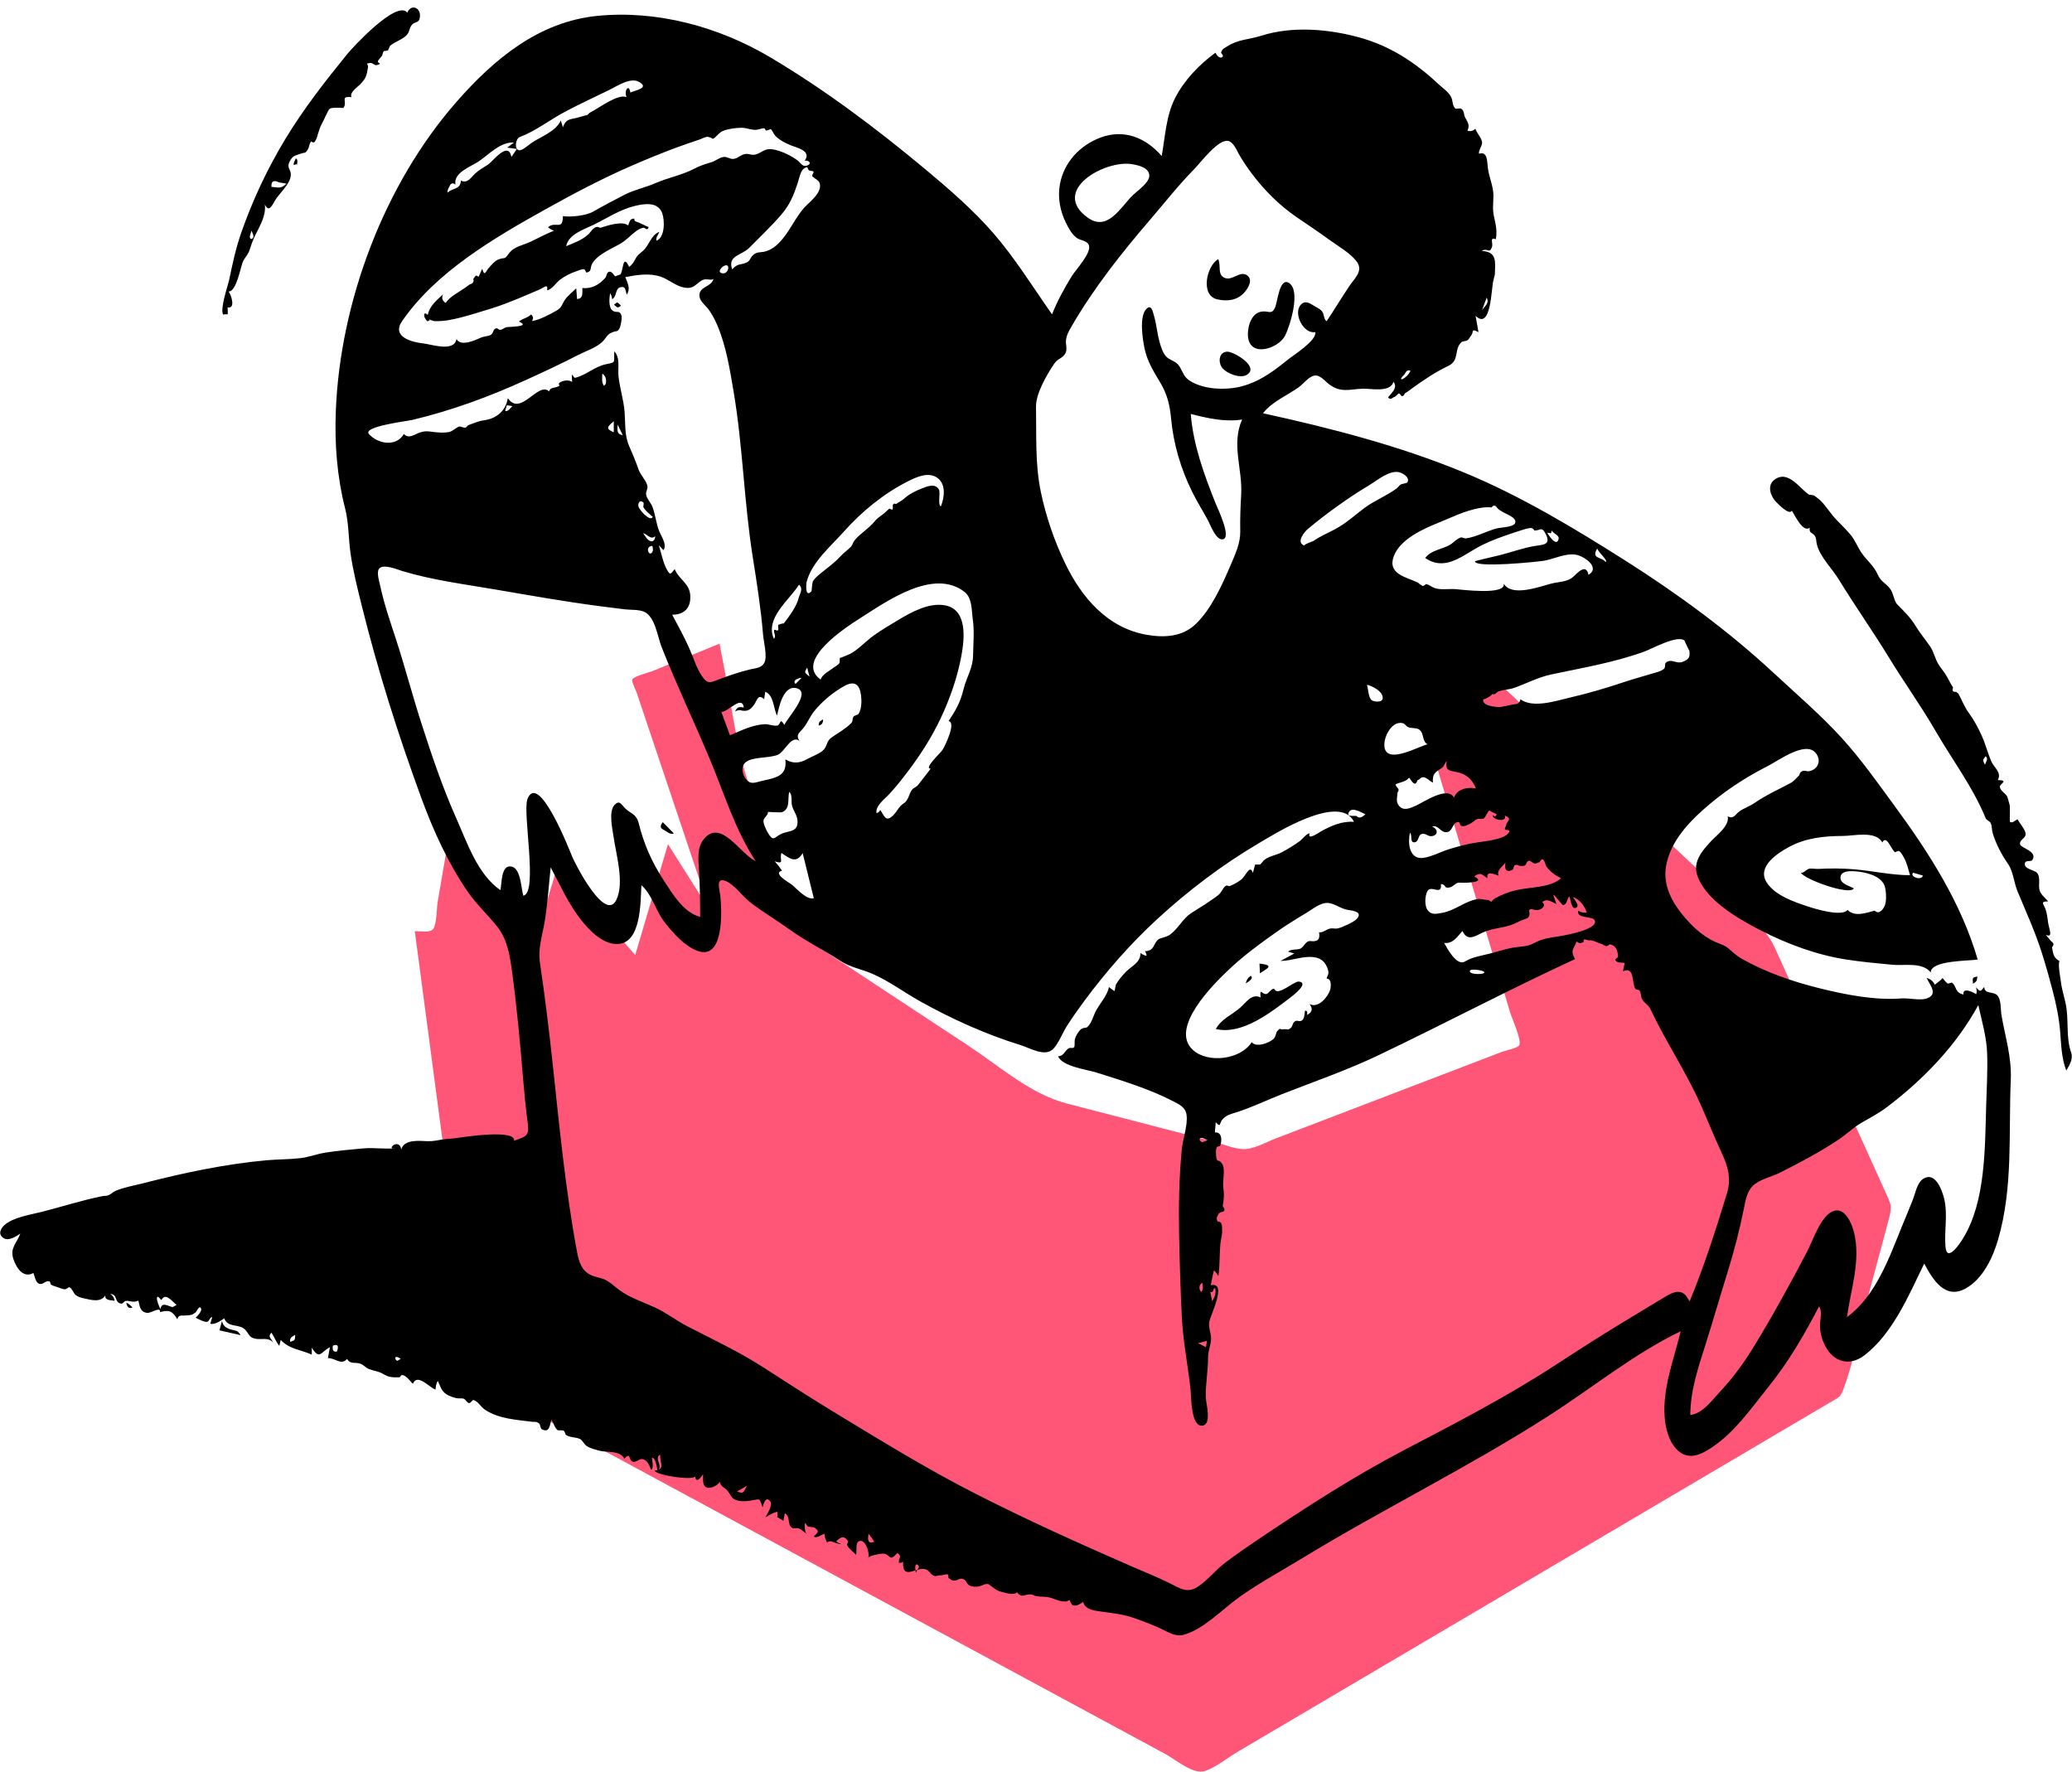 <svg width="242" height="207" viewBox="0 0 242 207" fill="none" xmlns="http://www.w3.org/2000/svg">
<path fill-rule="evenodd" clip-rule="evenodd" d="M48.446 108.748C50.097 121.208 51.748 133.667 53.398 146.127L54.731 156.188C54.9 157.458 54.741 159.962 55.382 161.099C55.608 161.5 56.204 161.69 56.641 161.926C58.148 162.74 59.654 163.554 61.161 164.368C73.903 171.252 86.646 178.137 99.388 185.021C111.617 191.628 123.846 198.235 136.075 204.841C137.34 205.525 139.387 207.309 140.753 206.839C142.052 206.393 143.379 205.291 144.558 204.596C146.821 203.261 149.084 201.926 151.348 200.592C165.042 192.516 178.736 184.439 192.43 176.364C198.081 173.032 203.73 169.7 209.381 166.368C210.926 165.456 212.473 164.544 214.018 163.632C214.827 163.156 214.932 163.173 215.25 162.363C216.44 159.338 216.991 155.872 217.833 152.732C218.761 149.273 219.688 145.813 220.616 142.353C221.03 140.81 220.836 140.61 220.161 139.12C218.826 136.17 217.491 133.221 216.155 130.272C213.192 123.726 210.229 117.18 207.265 110.633C206.066 107.986 203.18 106.124 201.102 104.177L168.834 73.946C168.014 73.178 167.195 72.41 166.375 71.642C166.24 76.257 165.334 81.219 166.663 85.677C168.845 92.993 171.026 100.31 173.207 107.627C174.261 111.163 175.315 114.7 176.37 118.236C176.566 118.893 177.758 121.499 177.44 122.077C177.263 122.397 175.757 122.721 175.43 122.846C174.029 123.382 172.627 123.919 171.225 124.456C167.32 125.951 163.415 127.446 159.509 128.941C155.997 130.286 152.484 131.63 148.972 132.975C147.781 133.431 146.382 134.275 145.124 134.205C143.999 134.142 142.719 133.581 141.63 133.299C139.716 132.803 137.801 132.307 135.887 131.81C132.127 130.836 128.366 129.861 124.605 128.886C120.374 127.79 116.801 124.569 113.183 122.185C106.964 118.087 100.744 113.989 94.525 109.892C93.102 108.954 93.097 108.418 92.529 106.705C91.254 102.856 89.979 99.007 88.704 95.158C88.023 93.102 87.186 91.038 86.672 88.934C85.823 85.462 85.32 81.867 84.649 78.356C84.446 77.296 84.243 76.237 84.041 75.177C81.436 76.241 78.832 77.305 76.227 78.369C75.85 78.523 74.01 78.982 73.847 79.36C73.743 79.599 74.29 80.682 74.368 80.915C76.528 87.352 78.688 93.788 80.847 100.224C81.527 102.249 82.206 104.273 82.885 106.298C81.262 103.731 79.639 101.164 78.015 98.597C76.74 102.914 75.464 107.232 74.189 111.549C71.174 108.048 68.159 104.548 65.144 101.047C64.1 104.548 63.056 108.048 62.013 111.549C58.766 107.232 55.52 102.914 52.272 98.597C51.887 100.85 51.501 103.103 51.114 105.356C50.998 106.036 51.021 107.987 50.571 108.525C50.201 108.968 49.134 108.748 48.446 108.748Z" fill="#FF5678"/>
<path fill-rule="evenodd" clip-rule="evenodd" d="M231.977 129.096C231.825 133.989 231.93 140.341 229.269 144.643C228.839 145.337 227.384 147.5 227.222 145.598C227.063 143.73 227.519 141.88 227.067 139.99C226.825 138.979 226.011 136.77 224.619 137.684C223.91 138.149 223.723 139.298 223.446 140.024C223.035 141.097 222.576 142.154 222.143 143.219C220.634 146.937 219.07 151.374 215.716 153.835C216.155 150.629 217.351 147.205 216.547 143.964C216.273 142.86 215.442 140.843 214.012 141.49C212.618 142.12 211.715 144.934 211.058 146.187C209.063 149.986 207.024 153.713 204.779 157.37C203.65 159.209 202.43 160.89 200.953 162.464C200.029 163.448 198.877 165.111 197.421 165.258C197.421 162.453 198.338 159.744 199.175 157.102C200.076 154.262 200.897 151.398 201.781 148.553C202.548 146.085 203.177 143.636 203.688 141.105C203.899 140.058 204.066 138.974 204.953 138.298C205.75 137.69 207.009 137.401 207.898 136.955C210.231 135.781 212.631 134.516 214.799 133.057C215.689 132.459 216.455 131.685 217.387 131.148C218.449 130.536 219.441 130.021 220.423 129.276C224.662 126.058 228.484 122.1 231.059 117.389C231.477 119.282 232.031 121.131 232.092 123.082C232.154 125.083 232.039 127.096 231.977 129.096ZM197.088 151.587C196.41 150.435 195.377 150.907 194.467 151.462C193.055 152.324 191.639 153.18 190.219 154.031C187.33 155.763 184.495 157.585 181.673 159.424C175.928 163.166 169.982 166.229 163.925 169.397C158.071 172.458 152.448 176.101 146.964 179.783C145.645 180.668 144.336 181.574 143.071 182.533C141.947 183.385 141.049 184.582 139.866 185.34C138.634 186.13 137.788 185.489 136.609 184.907C135.136 184.178 133.601 183.568 132.095 182.911C126.018 180.26 119.923 177.508 114.011 174.498C108.135 171.507 102.568 168.061 96.937 164.638C94.256 163.008 91.62 161.275 88.975 159.585C86.16 157.787 83.246 156.44 80.294 154.911C78.987 154.234 77.83 153.316 76.489 152.701C75.078 152.054 73.588 151.591 72.325 150.658C71.758 150.24 71.281 149.74 70.634 149.444C70.102 149.202 69.499 149.161 68.974 148.903C67.907 148.378 67.601 147.314 67.394 146.207C66.065 139.099 65.358 131.794 64.588 124.607C64.155 120.565 63.671 116.54 63.073 112.519C62.803 110.707 63.346 109.303 63.631 107.54C63.963 105.48 64.095 103.378 64.318 101.304C65.37 103.265 66.279 105.323 67.617 107.113C68.604 108.431 70.289 110.301 72.106 110.257C74.929 110.189 74.8 105.315 74.914 103.381C76.2 104.536 76.59 106.418 77.657 107.76C78.632 108.985 79.958 110.505 81.455 111.053C84.606 112.208 84.303 106.322 84.13 104.652C84.043 103.815 83.573 102.49 84.688 102.872C85.714 103.223 86.713 104.681 87.576 105.35C89.067 106.506 90.704 107.466 92.234 108.57C94.132 109.939 96.181 110.928 98.116 112.203C99.327 113.001 100.647 113.18 101.967 113.767C103.901 114.626 105.609 115.907 107.449 116.937C111.093 118.977 115.136 120.806 119.123 122.035C120.413 122.433 122.131 123.555 123.11 122.402C123.712 121.693 124.108 120.61 124.62 119.815C125.267 118.808 125.953 117.829 126.667 116.869C129.203 113.457 132.017 110.236 135.143 107.358C138.779 104.011 142.755 100.999 147.009 98.49C148.836 97.412 156.466 92.58 158.143 95.981C156.765 95.894 155.571 96.401 154.392 97.037C154.104 97.192 152.621 98.258 152.968 97.318C152.537 97.4 152.159 97.965 151.833 98.216C151.269 98.651 150.414 99.153 149.761 99.513C149.115 99.868 148.318 99.955 147.729 100.386C147.514 100.544 147.384 100.799 147.179 100.969L146.592 100.974C146.504 101.301 146.416 101.628 146.328 101.956C145.996 100.885 145.522 102.277 144.968 102.73C144.634 103.002 144.106 103.282 143.714 103.457C143.42 103.589 143.375 103.284 143.09 103.516C142.837 103.721 142.675 104.175 142.403 104.433C142.069 104.749 141.642 104.995 141.269 105.265C140.556 105.782 139.801 106.188 139.078 106.678C138.106 107.337 137.596 108.471 136.652 109.161C136.205 109.487 135.511 109.526 135.269 109.735C134.662 110.26 134.862 111.055 133.73 111.09C133.833 111.256 133.895 111.436 133.916 111.63C133.646 111.584 133.406 111.471 133.197 111.293C133.244 112.429 132.133 112.835 131.468 113.534C131.084 113.937 130.606 114.504 130.336 114.989C130.291 115.07 130.205 115.718 130.186 115.727C130.084 115.776 129.458 115.223 129.517 115.269C129.343 116.319 128.333 117.312 127.891 118.283C127.659 118.795 127.422 119.618 126.963 119.978C126.838 120.076 126.454 119.974 126.137 120.314C125.904 120.564 125.636 121.025 125.541 121.356C125.478 121.577 125.554 122.149 125.464 122.281C125.298 122.524 125.039 122.28 124.779 122.459C124.299 122.791 124.286 123.308 123.583 123.376C124.068 124.561 126.995 124.927 128.058 125.264C131.067 126.216 134.223 127.168 137.035 128.627C137.762 129.004 138.45 129.316 138.579 130.185C138.759 131.395 138.146 133.003 138.029 134.225C137.712 137.525 137.648 140.923 137.714 144.237C137.777 147.376 137.877 150.544 138.023 153.68C138.158 156.586 138.74 159.436 139.054 162.322C139.141 163.115 139.083 166.687 140.437 166.507C141.567 166.357 140.853 163.917 140.832 163.217C140.785 161.669 141.109 160.088 141.095 158.527C141.089 157.776 141.415 157.129 141.446 156.41C141.477 155.7 141.127 155.139 141.232 154.403C141.333 153.697 143.407 149.635 141.415 150.111C141.532 149.53 141.634 148.945 141.788 148.372C142.001 148.565 142.173 148.79 142.302 149.047C142.479 147.8 142.42 146.554 142.53 145.306C142.58 144.74 142.807 144.121 142.73 143.551C142.744 143.315 142.715 143.083 142.64 142.855C142.518 142.725 142.366 142.656 142.186 142.65C142.091 142.337 142.066 142.251 142.235 141.945C142.307 141.737 142.45 141.608 142.665 141.556C143.074 141.508 143.12 141.271 142.805 140.848C142.969 140.011 142.991 139.483 142.872 138.648C142.772 137.947 143.139 136.589 142.765 135.965C142.328 135.235 142.111 135.943 142.03 134.931C142.012 134.717 141.999 134.271 142.084 134.057C142.178 133.825 142.46 133.92 142.496 133.838C142.74 133.275 142.757 132.168 141.891 132.264C141.925 131.863 141.959 131.461 141.992 131.06C142.618 131.784 142.399 131.171 142.754 130.768C143.232 130.226 143.699 130.132 144.382 129.917C146.202 129.346 147.956 128.487 149.734 127.789C153.5 126.312 157.336 124.994 160.992 123.248C168.681 119.577 176.218 115.592 183.954 112.018C183.401 110.986 183.745 110.935 184.149 109.966C184.688 110.343 184.575 110.08 184.959 110.057C184.924 109.734 185.024 109.636 185.258 109.764C185.445 109.822 185.636 109.842 185.832 109.825C186.311 109.908 186.702 110.173 187.138 110.274C187.28 110.38 187.437 110.46 187.609 110.513C187.762 110.478 187.894 110.401 188.002 110.283C188.707 110.415 188.944 110.949 188.975 111.722C188.981 111.857 188.571 111.995 188.689 112.175C188.893 112.491 189.444 112.416 189.759 112.456C189.69 112.785 189.621 113.113 189.552 113.441C190.935 112.798 190.575 114.809 190.994 115.469C191.111 115.653 191.371 115.506 191.507 115.72C191.683 115.998 191.63 116.393 191.781 116.67C192.121 117.298 192.462 117.222 192.801 117.94C194.574 121.693 196.933 125.189 198.635 129.023C199.445 130.847 200.176 132.703 201.022 134.511C201.801 136.176 202.245 137.591 201.691 139.408C200.404 143.625 199.027 147.918 197.341 151.991C197.257 151.856 197.173 151.722 197.088 151.587ZM107.32 183.06C107.2 183.267 107.079 183.473 106.958 183.681C106.69 182.128 107.405 182.848 107.32 183.06ZM101.644 180.153C101.257 180.037 101.424 179.401 101.437 179.129C101.681 179.436 101.921 179.749 102.125 180.086C101.965 180.108 101.804 180.131 101.644 180.153ZM86.087 174.186C86.493 173.957 86.785 173.792 87.246 173.532C86.778 174.45 86.778 174.45 86.087 174.186ZM61.611 93.304C60.99 94.837 62.883 104.304 61.121 104.613C60.868 103.782 60.837 101.494 59.79 101.221C58.492 100.882 58.62 103.238 58.443 103.966C55.778 102.1 54.594 98.497 53.321 95.641C51.697 92.001 50.42 88.215 49.201 84.422C48.158 81.18 47.296 77.88 46.242 74.642C45.58 72.609 44.866 70.57 44.421 68.475C44.324 68.019 43.944 66.865 44.267 66.432C44.737 65.803 46.428 66.523 46.974 66.689C50.51 67.759 54.178 68.22 57.81 68.842C61.847 69.533 65.874 70.247 69.935 70.783C70.949 70.917 71.965 71.043 72.98 71.167C73.639 71.247 74.636 71.167 75.262 71.464C76.529 72.065 76.798 74.367 77.269 75.561C79.024 80.015 81.09 84.329 82.938 88.743C84.602 92.719 85.864 96.95 88.257 100.571C86.472 99.775 84.211 95.565 82.216 97.992C81.359 99.035 81.575 100.409 81.644 101.658C81.743 103.463 81.774 105.281 81.774 107.089C79.823 106.579 78.511 104.349 77.487 102.77C76.087 100.613 75.206 98.581 74.586 96.108C74.318 95.038 73.606 95.011 72.974 94.37C72.567 93.958 72.363 93.403 71.78 94.002C71.048 94.755 71.535 96.841 71.662 97.73C71.962 99.845 72.947 103.1 71.99 105.088C70.697 107.771 67.233 101.021 66.827 100.046C66.621 99.55 62.935 90.033 61.611 93.304ZM59.191 47.33C59.41 47.364 59.628 47.398 59.846 47.431C59.67 47.587 59.304 48.135 59.005 47.99C59.067 47.77 59.129 47.551 59.191 47.33ZM70.751 44.834C70.683 44.91 70.614 44.985 70.546 45.061C70.233 44.667 70.344 44.093 70.344 43.638C70.757 43.889 70.859 44.392 70.751 44.834ZM71.686 49.202V50.489C70.819 50.111 70.802 49.916 71.686 49.202ZM72.738 50.838C72.131 50.671 72.058 50.535 72.144 49.596C72.395 50.123 72.561 50.469 72.738 50.838ZM76.233 60.368C75.978 61.027 74.491 59.457 74.546 58.987C74.598 58.539 74.826 58.405 75.141 58.693C75.245 58.789 75.091 59.134 75.157 59.254C75.397 59.687 75.881 60.041 76.233 60.368ZM76.25 64.338C75.877 65.274 75.213 63.8 76.186 63.759C76.25 63.948 76.271 64.141 76.25 64.338ZM75.527 62.862C75.382 62.668 75.242 62.472 75.106 62.272C75.608 62.374 76.006 63.109 76.535 62.619C76.472 63.367 75.944 63.388 75.527 62.862ZM43.094 50.699C42.288 49.813 47.547 49.191 48.182 49.039C52.786 47.934 57.133 46.336 61.438 44.374C63.492 43.438 65.535 42.491 67.54 41.454C68.407 41.006 69.594 40.626 70.317 39.954C70.833 39.474 70.813 39.111 71.484 38.825C72.053 38.583 72.082 38.812 72.343 38.373C72.499 38.111 72.677 37.147 72.585 36.862C72.335 36.085 71.966 36.715 71.447 36.179C71.073 35.793 71.164 34.694 71.266 34.239C71.398 34.456 71.474 34.691 71.495 34.945C72.057 34.666 71.831 33.707 72.446 33.55C73.095 33.384 73.028 33.893 73.197 34.413C73.687 33.688 73.294 33.071 73.029 32.363C74.378 32.109 75.827 31.863 77.164 32.314C78.13 32.641 78.958 33.443 79.978 33.598C80.978 33.75 81.17 33.273 81.907 32.789C82.505 32.396 83.019 32.858 83.327 32.562C83.137 33.564 81.505 33.427 81.706 34.678C81.797 35.242 82.483 35.748 82.795 36.186C83.187 36.736 83.5 37.345 83.767 37.965C84.805 40.377 85.249 43.176 85.685 45.755C86.761 52.121 86.897 58.613 87.909 65C88.391 68.042 88.874 71.086 89.125 74.158C89.187 74.926 89.653 76.668 89.272 77.407C88.95 78.031 88.232 78.032 87.602 78.183C86.37 78.478 85.213 78.879 84.031 79.322C82.971 79.72 82.663 79.963 81.983 78.96C81.325 77.989 81 76.832 80.529 75.768C79.929 74.412 79.205 73.104 78.509 71.795C79.876 71.795 80.662 71.053 80.626 69.656C80.586 68.109 79.321 67.742 78.8 66.47C78.293 67.133 78.251 67.152 77.889 66.523C77.476 65.803 77.197 64.487 76.944 63.671C77.125 63.865 77.306 64.059 77.487 64.253C77.942 63.622 77.228 62.627 76.989 62.032C76.621 61.114 76.556 60.121 76.206 59.205C76.015 58.706 75.574 58.312 75.465 57.791C75.393 57.442 75.683 57.11 75.614 56.755C75.494 56.139 74.801 55.477 74.585 54.849C74.254 53.885 73.894 53.035 73.482 52.095C72.925 50.822 73.054 49.487 72.953 48.133C72.847 46.728 72.4 45.385 72.242 43.987C72.133 43.021 72.475 41.805 71.748 41.031C71.663 42.317 72.03 42.297 70.829 42.529C69.462 42.792 68.47 43.817 67.178 44.122C66.912 44.185 66.717 43.014 66.821 44.612C66.201 44.151 64.878 44.723 65.372 44.997C64.998 45.399 64.261 45.121 64.138 45.724C62.866 44.48 60.827 48.714 59.313 46.506C59.063 48.002 57.986 48.887 56.54 49.085C55.813 49.185 55.365 49.429 54.72 49.648C54.589 49.692 54.541 49.882 54.386 49.933C54.149 50.01 53.801 49.776 53.631 49.821C53.283 49.914 52.897 50.374 52.412 50.466C51.856 50.571 51.249 50.522 50.693 50.458C49.997 50.376 49.691 50.293 49.009 50.524C48.396 50.732 47.739 51.313 47.171 50.68C46.277 52.236 44.146 51.856 43.094 50.699ZM84.407 31.924C83.731 31.843 84.201 31.258 84.514 31.082C85.365 30.605 85.138 32.013 84.407 31.924ZM46.961 37.508C50.931 31.745 57.72 27.786 63.693 24.455C66.956 22.635 70.287 20.872 73.713 19.382C75.416 18.642 77.139 17.931 78.879 17.281C79.807 16.933 80.747 16.618 81.688 16.303C81.948 16.217 82.421 15.95 82.693 15.976C82.646 15.972 83.37 16.17 83.228 16.232C83.694 16.028 83.916 15.495 84.463 15.282C85.079 15.043 85.864 14.944 86.524 14.922C87.107 14.903 87.613 15.146 88.169 15.165C88.534 15.177 88.845 15.002 89.203 14.977C89.386 14.964 89.369 15.239 89.48 15.255C89.528 15.262 90.015 15.078 90.02 15.081C90.197 15.196 90.355 15.644 90.515 15.819C90.975 16.321 91.651 16.671 92.265 16.934C93.012 17.256 94.835 17.579 93.99 18.767C94.59 18.681 94.869 19.226 94.118 19.364C93.711 19.439 93.537 19.064 93.235 18.809C92.537 18.219 90.843 17.379 89.837 17.417C89.272 17.438 88.835 17.87 88.313 18.027C87.799 18.181 87.545 17.942 87.095 17.98C86.568 18.024 86.229 18.472 85.728 18.552C85.258 18.627 84.996 18.304 84.576 18.327C84.077 18.353 83.593 18.79 83.117 18.936C82.359 19.169 81.802 19.328 81.062 19.715C79.627 20.464 78.026 20.748 76.547 21.393C75.365 21.909 74.025 22.18 72.932 22.75C71.716 23.384 70.494 24.015 69.303 24.703C68.443 25.2 66.694 25.372 65.746 25.245C65.732 27.003 64.872 25.77 64.006 26.54C64.211 26.722 64.444 26.856 64.704 26.942C63.765 27.319 62.897 27.789 61.987 28.222C61.047 28.671 60.044 28.77 59.426 29.618C58.858 30.4 59.05 29.997 58.201 30.305C57.812 30.446 57.473 30.877 57.193 31.166C56.71 31.664 56.603 32.417 56.328 31.395C56.248 31.519 55.931 32.314 55.87 32.334C55.525 31.965 55.475 32.402 55.282 32.558C55.383 32.898 55.238 33.12 54.846 33.226C54.648 33.374 54.447 33.52 54.245 33.662C53.508 34.176 52.572 34.616 52.053 35.382C51.671 35.155 51.529 34.763 51.762 34.364C51.032 35.041 50.16 35.737 49.962 36.78C49.872 36.692 49.766 36.628 49.645 36.589C49.349 36.791 49.735 37.391 49.923 37.526C50.743 37.206 49.718 37.322 50.27 37.373C50.426 37.388 50.588 37.506 50.761 37.508C51.269 37.515 51.747 37.491 52.251 37.413C53.362 37.24 54.453 36.919 55.529 36.597C56.7 36.247 57.872 35.897 59.018 35.467C59.961 35.113 60.889 34.719 61.816 34.326C62.186 34.168 62.556 34.009 62.927 33.853C63.632 33.557 64.003 33.071 63.905 33.904C64.466 33.81 64.952 33.013 65.383 32.687C65.989 32.229 66.67 31.888 67.388 31.654C67.679 31.559 67.893 31.439 68.193 31.438C68.341 31.438 68.429 31.856 68.522 31.833C69.166 31.676 68.872 31.317 69.162 30.799C69.796 29.668 71.502 29.043 72.55 28.4C73.216 27.992 73.688 27.443 74.302 26.992C74.589 26.78 74.798 26.687 75.099 26.598C75.329 26.529 75.612 27.062 75.761 26.526C75.225 26.306 74.783 26.034 74.268 25.873C73.903 25.759 74.34 25.368 73.762 25.601C73.53 25.694 73.45 26.146 73.365 26.336C72.719 25.755 70.903 26.357 70.137 26.6C70.084 26.616 69.848 26.491 69.736 26.498C69.294 26.528 68.986 27.127 68.695 27.385C67.921 28.071 67.081 28.358 66.128 28.75C66.382 27.355 68.246 26.784 69.334 26.25C70.925 25.469 72.405 24.472 74.147 24.052C75.307 23.772 76.843 23.547 77.344 24.904C77.644 25.717 77.682 27.738 76.668 28.113C76.56 27.733 76.903 27.409 77.007 27.079C75.997 27.467 75.831 28.688 75.064 29.325C74.633 29.683 74.479 29.797 74.27 30.143C74.064 30.487 73.964 30.807 73.479 31.172C72.687 29.478 72.821 31.799 72.419 32.09C72.58 31.973 71.764 32.315 71.861 32.279C71.823 32.293 71.468 31.713 71.237 31.725C70.817 31.747 70.898 32.212 70.695 32.447C70.01 33.239 69.124 33.759 68.02 33.635C67.994 34.199 68.167 34.872 67.401 34.924L67.301 33.673C66.885 34.097 66.336 34.5 65.997 34.991C65.612 35.55 65.653 35.894 65.013 36.266C64.344 36.656 62.921 37.423 62.126 37.489C62.322 37.208 62.288 36.954 62.022 36.728C61.621 37.143 61.031 37.184 60.605 37.559C62.084 38.181 59.468 38.149 59.136 38.219C58.914 38.267 58.721 38.47 58.496 38.516C58.197 38.577 58.158 38.261 57.901 38.361C57.525 38.508 57.678 38.922 57.284 39.13C57.002 39.279 56.522 39.277 56.203 39.419C55.443 39.758 53.824 40.508 53.31 39.598C53.05 41.16 50.391 40.209 49.407 40.104C48.059 39.96 45.711 39.323 46.961 37.508ZM52.623 21.532C52.813 21.369 53.004 21.381 53.195 21.569C52.929 20.156 54.986 19.47 55.883 18.869C57.073 18.072 58.474 16.526 60.031 16.649C59.765 16.847 59.5 17.045 59.235 17.243C59.614 17.292 59.992 17.341 60.37 17.391C60.157 17.706 59.943 18.021 59.729 18.336C59.38 16.398 57.557 18.845 57.029 19.202C56.498 19.561 55.968 19.828 55.495 20.266C55.028 20.7 54.605 21.481 53.832 21.09C53.761 22.198 52.877 21.897 52.265 22.51C52.24 22.126 52.459 21.854 52.623 21.532ZM60.701 16.007C62.583 15.297 64.222 13.986 65.996 13.049C67.69 12.154 69.418 11.35 71.14 10.515C72.014 10.091 73.614 8.996 74.613 9.554C75.96 10.308 74.105 10.551 73.624 10.812C73.445 9.651 72.821 10.703 73.194 11.349C72.166 10.902 69.923 12.651 68.942 13.133C68.72 13.242 68.82 13.305 68.567 13.434C68.505 13.465 67.861 13.613 67.677 13.675C66.753 13.986 66.145 13.739 65.747 14.861C65.664 14.597 65.58 14.332 65.497 14.068C64.919 15.374 63.161 15.946 62.038 16.719C61.748 16.918 60.921 17.69 60.553 17.531C60.042 17.308 60.247 16.178 60.701 16.007ZM94.655 19.946C95.45 19.998 94.683 20.372 94.901 20.618C94.877 20.59 95.38 21.022 95.314 20.904C95.403 21.063 95.616 21.057 95.725 21.381C96.101 22.496 94.46 23.648 93.907 24.281C92.83 25.511 92.209 27.069 91.087 28.26C90.581 28.798 90.077 29.17 89.375 29.37C88.883 29.511 88.363 29.36 87.912 29.836C87.548 30.219 87.631 30.436 87.229 30.64C86.52 30.999 86.208 30.684 85.519 31.46C84.927 29.838 86.63 29.84 87.519 28.934C88.746 27.682 90.091 26.42 91.242 25.081C92.264 23.891 92.673 22.849 93.159 21.403C93.312 20.948 93.478 19.971 93.9 19.685C94.557 19.24 94.163 19.913 94.655 19.946ZM98.563 62.084C100.647 59.738 103.232 57.632 106.035 56.219C107.036 55.714 108.462 55.051 109.5 55.828C110.519 56.591 110.299 58.111 109.889 59.146C109.496 58.991 109.867 57.537 109.663 57.178C109.218 56.394 108.257 56.81 107.603 57.073C106.838 57.38 106.155 57.721 105.548 58.279C105.302 58.505 104.831 58.709 104.673 58.864C104.437 58.765 104.297 58.837 104.255 59.08C104.304 59.229 104.298 59.376 104.238 59.52C104.203 59.566 103.895 59.378 103.851 59.416C103.652 59.588 103.465 59.79 103.268 59.95C102.874 60.271 102.538 60.423 102.175 60.87C101.474 61.735 100.546 62.242 99.842 63.066C99.683 63.252 99.492 63.729 99.457 63.771C99.1 64.189 98.572 64.52 98.171 64.963C97.476 65.728 96.735 66.241 95.933 66.897C95.588 67.179 95.186 67.484 94.956 67.876C94.852 68.055 94.793 69.036 94.789 69.04C94.003 69.907 94.156 68.165 94.215 67.946C94.853 65.596 97.011 63.831 98.563 62.084ZM94.273 77.98C94.37 78.349 94.451 78.654 94.55 79.029C93.927 78.515 93.927 78.515 94.273 77.98ZM93.6 79.189C93.371 79.421 93.14 79.652 92.909 79.881C92.399 79.339 93.693 79.096 93.6 79.189ZM93.276 69.854C93.032 70.847 92.14 72.05 91.526 72.833C91.594 72.747 91.002 72.92 90.935 72.96C90.717 73.087 91.24 73.913 90.483 73.544C90.214 73.697 90.743 74.32 90.378 74.599C89.323 72.179 92.204 70.083 93.32 68.287C93.865 68.791 93.413 69.298 93.276 69.854ZM86.421 82.937C87.191 83.136 87.591 83.011 88.111 82.25C88.423 81.793 88.537 80.984 89.251 81.668L89.377 80.789C90.397 81.21 90.311 82.731 90.757 83.574C90.974 82.62 91.487 79.957 93.059 80.384C94.824 80.864 91.887 83.918 91.614 84.666C91.014 83.729 91.25 84.601 90.792 84.733C90.399 84.846 89.786 84.555 89.309 84.582C87.857 84.661 86.582 85.318 85.256 85.875C84.92 84.964 84.584 84.053 84.249 83.142C85.029 83.202 86.644 81.111 86.873 82.631C86.294 82.53 86.131 82.555 85.849 83.086C86.029 82.994 86.22 82.944 86.421 82.937ZM89.68 94.827C89.678 94.82 91.182 94.913 91.316 94.864C92.345 94.486 91.965 93.311 92.175 92.481C92.599 92.873 92.374 93.59 92.505 94.097C92.659 94.694 93.103 95.203 93.145 95.842C93.239 97.284 92.062 96.964 91.171 97.431C90.409 97.83 90.324 98.331 89.681 97.256C89.507 96.966 89.132 96.208 89.171 95.835C89.208 95.467 89.788 95.16 89.68 94.827ZM90.892 101.069L90.476 100.6C91.716 100.982 90.985 100.408 91.27 99.623C92.221 100.26 92.997 100.916 93.749 99.64L95.05 104.917C94.176 105.124 93.05 103.766 92.451 103.3C92.105 103.03 90.185 101.992 91.338 101.689C91.189 101.482 91.041 101.276 90.892 101.069ZM99.38 84.497C98.658 85.188 97.931 85.574 97.145 86.117C96.456 86.594 96.693 87.141 96.096 87.672C95.699 88.026 94.769 88.386 94.278 88.655C93.405 89.135 92.623 89.227 91.725 88.689C91.969 90.67 90.621 90.825 88.943 91.217C88.143 91.404 87.669 91.69 87.093 90.953C86.698 90.448 86.543 89.534 87.034 89.073C87.815 88.339 89.894 88.592 90.895 88.131C91.655 87.781 92.429 85.809 93.367 86.527C92.883 85.751 93.446 85.542 93.867 84.99C94.328 84.383 94.61 83.675 95.087 83.074C95.993 81.931 97.383 80.782 98.669 80.093C99.8 79.487 100.395 79.916 100.564 81.189C100.649 81.829 100.646 82.782 100.29 83.35C100.177 83.531 99.802 83.533 99.688 83.703C99.491 84 99.672 84.217 99.38 84.497ZM112.659 69.136C113.562 69.84 113.474 71.318 113.616 72.324C113.817 73.743 113.671 75.115 113.65 76.56C113.627 78.074 112.889 79.06 112.542 80.479C112.156 82.057 111.657 82.893 110.791 84.217C111.731 84.366 110.333 87.189 110.102 87.554C109.852 87.951 107.835 89.778 108.7 89.778C108.222 90.411 107.703 91.061 107.228 91.677C107.04 91.919 106.712 92.014 106.565 92.186C106.264 92.534 106.246 92.844 106.031 93.25C105.704 93.865 105.597 93.701 105.168 94.148C104.871 94.457 104.677 94.864 104.386 95.16C103.448 96.113 103.328 95.332 102.804 94.598C102.723 94.795 102.581 94.918 102.375 94.968C102.211 94.138 103.342 93.298 103.817 92.794C104.596 91.967 105.308 91.055 105.996 90.151C107.47 88.213 108.795 86.154 109.841 83.948C110.953 81.601 111.841 79.06 112.303 76.5C112.655 74.548 112.989 71.2 110.397 70.703C108.512 70.342 106.434 71.495 104.88 72.428C103.933 72.996 102.981 73.561 102.079 74.201C101.1 74.894 100.253 75.875 99.19 76.432C99.772 76.127 97.853 77.043 98.147 76.786C98.01 76.906 98.128 77.274 98.037 77.439C97.919 77.655 97.508 77.868 97.323 78.008C96.835 78.377 96.056 78.754 95.835 79.362C92.742 77.142 98.892 73.201 100.469 72.197C103.596 70.206 109.038 66.316 112.659 69.136ZM121.002 47.544C120.972 45.945 122.266 43.762 123.14 42.459C123.567 41.82 124.25 41.846 124.501 41.093C124.645 40.66 124.456 40.205 124.499 39.77C124.557 39.182 124.81 38.71 125.103 38.204C127.748 33.631 130.961 29.584 134.384 25.594C136.072 23.627 137.672 21.585 139.492 19.737C140.252 18.966 142.296 16.192 143.465 16.469C144.084 16.616 144.444 17.567 144.724 18.052C145.186 18.854 145.694 19.606 146.255 20.343C147.738 22.291 149.447 24.001 151.467 25.381C152.727 26.244 154.001 27.083 155.234 27.987C156.249 28.731 157.784 29.581 158.508 30.625C159.233 31.67 158.169 32.555 157.587 33.422C156.682 34.771 155.851 36.169 154.942 37.517C154.582 37.255 154.675 36.725 154.428 36.391C154.208 36.094 153.898 35.974 153.595 35.791C153.014 35.44 152.444 35.012 151.92 35.599C151.002 36.626 152.264 39.053 153.624 38.787C153.785 39.8 151.068 41.469 150.387 42.027C148.297 43.738 146.142 45.225 143.381 45.38C142.264 45.443 141.102 45.358 140.04 44.981C139.532 44.801 138.97 44.554 138.58 44.161C138.113 43.691 137.994 42.991 137.541 42.525C137.149 42.121 136.609 42.059 136.217 41.654C135.824 41.248 135.63 40.608 135.471 40.082C135.159 39.056 135.1 37.973 134.8 36.944C134.62 36.325 134.472 35.498 133.884 36.092C133.031 36.956 133.46 39.673 133.678 40.708C133.991 42.184 134.724 43.375 135.491 44.645C136.324 46.023 136.631 47.302 136.78 48.896C137.059 51.882 137.911 54.746 139.235 57.432C139.793 58.563 140.461 59.626 141.063 60.731C141.344 61.246 141.974 63.005 142.739 62.996C143.961 62.981 142.22 59.395 141.979 58.793C140.64 55.459 139.361 51.955 139.075 48.345C140.993 48.843 143.085 49.315 145.072 48.999C143.789 51.886 145.129 54.759 144.965 57.73C144.883 59.22 144.824 60.594 144.854 62.08C144.881 63.382 144.297 64.684 143.792 65.862C142.788 68.201 141.525 71.087 139.661 72.879C138.102 74.377 136.018 74.494 133.982 74.149C129.35 73.364 126.307 69.781 124.364 65.712C123.115 63.098 122.16 60.308 121.567 57.469C120.881 54.184 121.062 50.876 121.002 47.544ZM127.016 25.402C122.694 22.255 128.975 18.682 132.172 19.168C132.922 19.282 134.302 19.594 134.231 20.579C134.174 21.384 132.84 22.281 132.327 22.778C130.867 24.195 129.38 27.123 127.016 25.402ZM158.459 95.326C158.31 95.193 157.101 95.521 157.58 94.801C157.978 94.202 159.082 94.952 159.483 95.106C159.153 95.336 158.865 95.692 158.459 95.326ZM140.461 133.387C140.09 133.434 139.702 132.425 141.041 133.179C140.848 133.248 140.654 133.318 140.461 133.387ZM140.423 149.819C140.469 150.271 140.607 150.569 140.288 150.897C140.018 150.563 139.983 150.091 140.423 149.819ZM140.967 156.608C140.927 156.854 140.888 157.1 140.849 157.346C140.54 157.188 140.231 157.031 139.921 156.873C140.27 156.785 140.618 156.697 140.967 156.608ZM141.345 150.883C141.806 151.057 141.592 150.502 141.926 150.424C142.046 151.002 141.898 151.496 141.569 151.972C141.538 151.86 141.369 150.892 141.345 150.883ZM153.124 109.915C152.477 109.832 152.38 110.519 151.898 110.786C151.586 110.958 150.639 110.829 150.462 111.158C150.696 111.226 150.929 111.294 151.163 111.362C150.628 111.652 150.094 111.942 149.56 112.231C150.845 112.231 152.184 111.614 153.46 111.795C154 111.872 154.396 112.055 154.734 112.497C154.94 112.765 155.12 113.196 155.153 113.525C155.189 113.88 154.914 114.125 154.962 114.295C155.538 114.31 155.47 115.26 155.341 115.647C155.061 116.486 153.948 117.8 152.951 117.268C153.368 117.863 153.262 118.203 152.645 118.549C152.701 118.352 152.742 118.008 152.427 118.042C152.346 118.372 152.377 118.895 152.109 119.144C151.81 119.422 151.542 119.097 151.255 119.278C150.915 119.493 151.018 119.83 150.75 120.063C150.397 120.371 150.346 120.152 149.924 120.212C149.284 120.303 149.692 119.903 149.18 120.425C149.002 120.605 149.032 121.073 148.745 121.336C148.193 121.842 146.72 122.369 146.191 121.721C144.919 123.748 141.108 124.235 139.334 122.634C136.505 120.081 141.781 114.889 143.522 113.244C145.27 111.592 147.212 110.166 149.177 108.789C150.293 108.007 151.438 107.297 152.608 106.6C153.33 106.17 154.236 105.385 155.122 105.46C155.918 105.528 156.597 106.149 157.434 106.272C158.04 106.36 159.216 106.507 158.452 107.334C158.095 107.72 156.692 108.344 156.214 108.438C155.934 108.493 155.638 108.388 155.36 108.445C154.889 108.542 154.566 108.942 154.053 108.891C154.216 109.656 153.92 110.016 153.124 109.915ZM161.497 81.517C161.497 82.116 160.412 81.967 160.185 81.763C159.812 81.429 159.799 80.429 159.66 79.974C160.291 80.134 161.497 80.719 161.497 81.517ZM152.753 61.775C155.033 59.889 157.43 58.16 159.965 56.637C160.872 56.092 162.154 54.992 163.281 55.129C163.754 55.187 164.731 55.734 164.375 56.336C164.309 56.449 163.782 56.494 163.62 56.576C163.436 56.669 163.291 56.924 163.12 57.05C161.936 57.924 160.513 58.461 159.325 59.356C158.349 60.091 157.438 60.914 156.388 61.545C155.379 62.15 154.326 62.532 153.368 63.202C153.387 63.189 152.123 63.646 152.371 63.73C151.262 63.356 152.434 62.039 152.753 61.775ZM167.955 61.072C169.309 60.529 170.635 59.87 172.053 59.505C172.76 59.323 173.487 59.186 174.219 59.268C174.344 59.048 174.509 59 174.717 59.122C174.878 59.372 175.091 59.564 175.356 59.698C175.76 60.011 177.248 60.419 176.95 61.109C176.754 61.566 175.262 61.604 174.853 61.706C173.619 62.016 172.469 62.712 171.198 62.882C171.079 62.898 170.689 62.753 170.685 62.754C170.189 62.863 169.776 63.381 169.35 63.629C168.433 64.163 167.115 64.253 166.457 65.175C168.589 66.629 170.44 65.187 172.314 64.088C173.438 63.431 174.643 62.956 175.871 62.534C176.512 62.314 177.159 62.085 177.809 61.892C178.079 61.793 178.355 61.722 178.639 61.678C178.903 61.626 179.092 61.722 179.206 61.969C179.992 61.943 180.059 61.446 180.532 62.372C181.199 63.677 180.179 63.61 179.22 63.771C177.89 63.993 176.538 64.493 175.227 64.824C174.925 64.901 172.275 65.519 172.272 65.541C172.152 66.383 179.758 65.603 180.411 65.477C181.563 65.254 182.799 64.62 183.991 64.773C184.907 64.89 186.994 66.243 185.533 67.141C185.245 65.755 184.258 66.9 183.742 67.367C183.056 67.99 182.072 67.93 181.13 68.174C179.842 68.507 176.545 69.756 175.63 68.163C175.919 69.559 170.663 68.85 169.94 68.804C169.236 68.758 168.327 68.909 167.646 68.707C167.202 68.575 166.955 68.285 166.537 68.219C166.434 68.33 166.312 68.406 166.169 68.446C165.957 68.338 165.766 68.201 165.595 68.035C164.187 67.384 162.009 67.024 162.792 64.95C163.529 62.994 166.166 61.79 167.955 61.072ZM181.149 62.281C181.184 62.16 181.219 62.038 181.254 61.916C181.258 62.289 182.143 62.449 182.041 62.933C181.814 64.004 180.793 62.394 180.705 62.218C180.853 62.239 181.001 62.26 181.149 62.281ZM186.553 64.062C186.656 64.501 187.833 65.435 187.541 65.651C187.077 65.016 185.794 65.304 186.553 64.062ZM166.696 104.115C167.127 103.255 168.43 104.719 168.293 103.251C169.001 103.315 168.559 103.858 169.408 103.619C169.726 103.53 169.941 103.175 170.329 103.093C170.432 103.072 170.879 103.107 171.033 103.103C171.543 103.087 173.544 103.03 172.167 102.356C172.938 101.843 173.033 102.103 173.728 102.573C173.55 101.602 174.574 102.153 175.05 102.274C174.71 101.72 175.554 101.131 175.827 100.756C175.729 101.333 175.781 101.979 176.611 101.61C176.817 101.518 176.771 101.111 176.935 101.044C177.235 100.922 177.403 101.144 177.51 101.131C177.616 101.119 177.839 101.179 178.062 101.095C178.351 100.985 178.212 100.595 178.579 100.536C178.817 100.499 178.992 100.852 179.284 100.855C179.433 100.857 179.683 100.704 179.797 100.712C179.817 100.713 179.96 100.367 180.135 100.359C180.391 100.346 180.495 101.036 180.588 101.171C181.036 101.81 181.632 102.227 182.319 102.568C181.076 103.716 178.568 103.594 177.004 103.981C176.157 104.19 175.435 104.493 174.66 104.882C174.473 105.005 174.312 105.155 174.177 105.333C174.068 105.259 173.958 105.186 173.848 105.113C173.423 105.139 173.022 104.928 172.544 105.009C171.067 105.259 169.911 106.372 168.411 106.62C167.737 106.732 167.183 106.888 166.743 106.299C166.358 105.784 166.422 104.663 166.696 104.115ZM164.672 97.259C165.007 97.544 164.604 98.471 165.252 98.37C165.712 98.299 165.62 97.581 165.981 97.429C166.455 97.23 166.741 97.703 167.187 97.659C168.018 97.577 167.971 96.847 167.268 96.526C167.998 96.332 168.232 97.201 168.879 97.193C169.728 97.183 169.525 96.175 170.247 96.007C170.56 95.935 170.456 96.397 170.659 96.455C171.065 96.57 171.348 96.373 171.707 96.199C172.029 96.044 172.258 95.744 172.609 95.643C172.769 95.596 173.176 95.681 173.293 95.595C173.529 95.422 173.741 94.746 173.974 94.656C173.926 94.675 174.69 95.059 174.799 95.096C174.732 95.381 174.577 95.415 174.333 95.198C174.333 95.842 176.112 96.042 175.747 95.246C176.709 95.647 175.992 95.853 175.896 96.413C175.858 96.638 175.728 96.631 175.767 96.869C175.784 96.979 176.288 96.884 176.282 97.034C176.24 97.995 173.195 98.29 172.619 98.375C171.425 98.55 170.295 98.846 169.144 99.209C168.287 99.48 166.809 100.256 165.897 100.207C164.586 100.138 164.415 98.416 164.672 97.259ZM161.741 87.451C161.422 86.382 162.448 84.174 163.784 84.45C164.112 84.517 164.193 84.791 164.448 84.913C164.804 85.083 165.383 84.993 165.691 85.169C166.383 85.563 166.034 86.567 166.727 86.929C165.633 87.196 162.25 89.151 161.741 87.451ZM163.008 91.606C163.479 91.351 164.243 91.318 164.565 90.828C164.725 90.939 165.028 91.616 165.315 91.513C165.449 91.465 165.587 91.097 165.578 91.098C165.833 91.09 165.884 90.742 166.275 90.781C166.634 90.817 167.035 91.251 167.355 91.413C167.3 90.337 167.574 90.234 168.441 89.658C168.631 89.532 168.79 89.058 168.965 88.867C168.797 89.996 169.22 90.002 170.116 90.172C171.239 90.385 171.939 90.991 172.389 92.083C171.432 91.896 170.197 92.122 169.82 93.157C169.056 91.752 166.28 93.691 165.382 94.088C164.715 94.382 163.939 94.778 163.38 94.092C162.987 93.608 163.212 93.026 163.221 92.597C163.223 92.462 163.362 92.454 163.349 92.253C163.333 91.996 163.001 91.894 163.008 91.606ZM173.227 113.691C172.974 113.788 171.673 113.842 171.665 113.408C171.658 113.025 173.961 113.411 173.227 113.691ZM171.113 112.288C170.129 112.899 169.028 110.747 168.666 110.127C169.698 110.26 170.202 109.391 170.811 108.731C171.389 110.007 172.268 109.332 173.193 108.906C174.283 108.403 175.477 108.4 176.594 107.996C176.943 107.87 177.264 107.683 177.604 107.539C177.878 107.436 178.151 107.33 178.423 107.222C178.616 107.047 178.685 106.831 178.629 106.575C178.537 106.36 178.6 106.224 178.816 106.168C179.073 106.245 179.336 106.29 179.604 106.302C180.034 106.216 180.653 105.808 180.133 105.367C180.69 104.859 181.247 105.365 181.783 105.587C181.656 105.222 181.529 104.857 181.402 104.491C181.668 104.605 182.457 105.715 182.537 105.709C183.048 105.67 182.995 104.981 183.288 104.703C183.457 104.913 183.505 106.479 184.171 105.951C184.455 105.726 183.843 104.958 183.692 104.783C184.453 104.956 185.117 105.87 185.323 106.58C184.961 106.632 184.627 106.559 184.321 106.36C184.124 107.348 185.942 106.948 186.237 107.464C186.813 108.475 183.064 109.177 182.575 109.271C181.598 109.458 180.444 109.528 179.548 109.964C178.69 110.382 178.487 110.501 177.484 110.579C176.339 110.669 175.221 111.048 174.114 111.344C173.152 111.6 171.966 111.76 171.113 112.288ZM192.039 76.105C192.943 75.777 195.989 74.079 196.764 74.834C196.682 74.754 197.323 76.086 197.316 76.003C197.371 76.696 197.354 76.975 196.507 77.307C195.9 77.544 195.371 77.039 194.824 77.24C194.225 77.46 194.644 77.85 194.335 78.123C193.997 78.422 193.345 78.551 192.923 78.682C191.893 79.002 190.853 79.27 189.827 79.615C187.74 80.317 185.529 80.971 183.384 81.468C181.78 81.839 179.059 82.762 177.582 81.672C177.438 82.291 177.085 82.207 176.596 82.297C176.212 82.368 175.518 82.559 175.176 82.569C174.608 82.586 173.029 82.436 173.247 81.634C173.187 81.855 174.475 81.099 174.252 81.052C174.799 81.168 174.622 80.891 175.07 80.737C175.655 80.535 176.267 80.546 176.865 80.333C178.371 79.796 179.635 79.098 181.225 78.761C184.858 77.992 188.535 77.374 192.039 76.105ZM46.429 158.931C46.135 158.939 45.906 158.097 46.801 158.698C46.678 158.776 46.554 158.853 46.429 158.931ZM39.356 157.842C38.956 157.945 38.797 157.72 38.878 157.168C39.436 156.946 39.596 157.171 39.356 157.842ZM33.896 156.715C33.793 156.222 34.156 156.111 34.485 155.89C34.452 156.543 34.452 156.543 33.896 156.715ZM20.157 152.663C19.603 152.54 18.866 151.996 18.739 152.91C18.646 152.698 18.174 151.703 18.377 151.472C18.483 151.352 18.884 151.909 18.841 151.854C19.326 150.868 20.16 152.058 20.627 152.41C20.471 152.494 20.314 152.579 20.157 152.663ZM164.06 43.696C164.251 43.29 164.476 43.161 164.735 43.309C164.328 44.26 162.95 44.776 164.06 43.696ZM173.635 34.77C173.976 35.414 173.463 35.686 173.096 36.221C173.311 35.644 173.459 35.244 173.635 34.77ZM215.248 97.634C216.479 97.634 219.102 96.98 219.844 98.396C220.336 97.434 220.894 99.238 221.321 99.528C221.368 99.56 221.676 99.324 221.818 99.411C222.034 99.542 222.219 99.9 222.343 100.112C222.715 100.752 222.875 101.513 223.081 102.218C220.93 102.218 218.725 101.714 216.577 101.531C215.166 101.41 213.784 101.407 212.372 101.483C212.091 101.499 211.534 101.405 211.294 101.459C211.05 101.513 210.608 102.012 210.339 101.932C210.757 102.721 216.105 104.631 216.513 103.757C216.03 103.463 214.956 103.237 214.957 102.525C214.958 101.728 215.964 101.73 216.498 101.753C217.665 101.804 219.618 102.195 220.097 103.416C220.302 103.939 220.365 105.257 220.139 105.762C219.994 106.089 219.748 106.481 219.358 106.547C219.198 106.574 218.967 106.36 218.943 106.365C218.143 106.536 216.661 107.183 215.788 106.271C215.158 107.091 212.126 106.195 211.198 105.886C209.574 105.345 207.338 104.603 206.352 103.078C205.15 101.22 207.594 99.65 208.997 98.894C210.915 97.862 213.107 97.635 215.248 97.634ZM223.442 101.93C223.82 102.037 224.197 102.145 224.574 102.252C224.473 102.918 222.984 102.391 223.442 101.93ZM234.851 126.135C234.967 123.467 234.2 121.118 233.758 118.537C233.648 117.898 233.76 116.779 233.277 116.253C232.816 115.751 231.786 116.159 231.746 115.27C231.291 115.806 231.337 115.918 230.777 115.302C230.88 115.566 230.894 115.834 230.822 116.108C230.474 115.907 229.215 115.242 229.321 116.152C228.286 115.921 228.586 115.27 227.995 114.772C227.911 114.702 227.574 114.953 227.443 114.846C227.205 114.652 227.088 114.476 226.888 114.227C226.633 114.536 226.287 114.76 225.975 115.005C225.795 114.609 225.443 114.318 225.019 114.221C225.415 115.054 226.393 116.133 225.052 116.607C224.251 116.89 222.939 116.543 222.091 116.609C218.948 116.854 215.505 116.165 212.466 115.411C209.344 114.637 206.187 113.545 203.379 111.948C202.781 111.607 202.404 111.204 201.888 110.782C201.387 110.371 201.023 110.307 200.421 110.044C199.337 109.571 198.345 108.813 197.521 107.969C195.748 106.153 194.1 103.777 194.594 101.118C195.086 98.468 196.897 96.396 198.834 94.651C201.122 92.59 203.705 90.868 206.447 89.481C207.673 88.861 210.809 86.531 212.02 87.894C212.794 88.765 212.358 89.876 211.301 90.07C211.04 90.118 210.767 89.942 210.504 90.062C210.123 90.236 210.257 90.442 210.1 90.587C209.828 90.839 209.538 91.232 209.131 91.451C207.709 92.213 206.335 92.818 204.977 93.746C204.351 94.174 203.748 94.358 203.196 94.732C202.647 95.103 202.522 95.718 201.783 95.338C202.046 96.419 200.468 97.576 199.849 98.238C198.89 99.263 197.741 100.572 198.188 102.089C199.064 105.058 203.02 107.313 205.552 108.618C208.711 110.246 212.195 111.543 215.713 112.079C217.462 112.346 219.27 112.511 221.032 112.68C222.404 112.812 224.509 112.329 225.496 113.573C225.527 112.123 230.027 112.251 230.984 112.065C229.064 105.46 225.294 99.588 221.263 94.101C219.285 91.408 217.342 88.638 215.087 86.169C212.618 83.466 209.798 81.05 207.118 78.563C201.862 73.685 195.917 69.331 189.868 65.496C183.833 61.669 177.583 57.904 170.971 55.175C163.419 52.06 155.469 50.01 147.51 48.265C148.589 46.881 150.346 46.205 151.728 45.193C152.212 44.838 152.866 43.987 153.495 43.871C154.176 43.745 154.712 44.482 155.197 44.852C156.588 45.914 157.55 45.463 159.143 45.399C160.097 45.361 162.354 45.895 162.756 44.597C163.291 45.313 162.516 45.887 162.119 46.413C162.408 46.818 162.641 46.397 162.926 46.334C163.014 46.261 163.102 46.187 163.189 46.114C163.331 45.907 163.459 45.906 163.572 46.11C163.742 46.367 163.914 46.31 164.086 45.938C164.133 45.909 164.18 45.879 164.228 45.849C164.434 45.738 164.633 45.564 164.824 45.426C166.272 44.385 167.562 43.498 169.161 42.731C170.503 42.087 169.781 40.856 170.666 39.986C170.866 39.789 171.203 39.888 171.418 39.721C171.627 39.557 171.659 39.371 171.812 39.196C172.179 38.774 171.742 38.284 172.68 38.801L172.341 36.885C174.181 38.68 174.173 33.513 174.425 32.748C174.392 32.849 174.59 32.067 174.59 32.074C174.644 30.523 174.854 29.399 173.049 29.309C173.733 28.877 173.942 29.721 174.257 28.847C174.415 28.409 173.922 27.656 174.708 27.939C174.873 27.007 174.71 26.254 174.504 25.349C174.292 24.423 174.417 23.805 174.426 22.879C174.437 21.828 173.948 20.773 173.792 19.738C173.669 18.928 173.796 17.65 172.755 17.948C172.608 17.717 173.122 17.008 173.102 16.658C173.069 16.113 172.482 15.56 172.316 15.038C172.071 15.292 171.726 15.376 171.393 15.262C171.706 14.551 171.412 14.313 171.113 13.7C170.942 13.35 171.045 12.962 170.678 12.711C170.468 12.566 170.109 12.809 169.944 12.64C169.591 12.278 169.721 11.798 169.478 11.321C169.173 10.722 168.476 10.265 167.996 9.816C165.297 7.291 162.365 5.361 158.774 4.375C155.151 3.379 150.928 3.023 147.318 4.171C145.875 4.63 144.594 4.583 143.295 5.44C142.874 5.718 142.829 5.643 142.615 6.107C142.565 6.215 143.014 6.502 142.739 6.679C142.441 6.871 142.111 6.481 141.959 6.157C140.08 7.526 138.32 9.35 137.25 11.442C136.186 13.521 136.089 15.963 135.683 18.222C133.81 16.069 131.277 15.037 128.523 16.072C126.122 16.974 124.262 18.956 123.792 21.525C123.506 23.091 123.819 24.676 124.526 26.089C124.831 26.699 125.201 27.375 125.763 27.786C126.207 28.111 126.968 28.065 127.178 28.651C127.498 29.549 125.646 31.487 125.165 32.273C124.295 33.694 123.487 35.163 122.872 36.715C120.666 33.58 118.554 30.155 116.045 27.263C113.678 24.534 110.856 22.087 108.088 19.78C102.343 14.993 96.369 10.495 89.943 6.681C83.959 3.129 76.731 1.158 69.757 1.855C62.944 2.536 57.727 6.873 53.337 11.874C44.896 21.491 39.727 35.198 39.222 47.999C39.07 51.844 39.361 55.64 40.305 59.37C40.754 61.146 40.689 62.893 40.95 64.691C41.245 66.721 41.755 68.743 42.248 70.73C44.127 78.302 46.52 85.869 49.206 93.19C50.602 96.998 52.291 100.72 54.577 104.077C55.633 105.628 57 106.841 58.136 108.313C59.238 109.742 59.529 111.495 59.772 113.247C60.353 117.449 60.738 121.669 61.087 125.895C61.236 127.686 61.409 129.462 61.645 131.24C61.85 132.791 61.333 132.715 60.037 133.241C60.3 131.848 54.105 132.796 53.521 132.891C52.884 132.995 52.21 132.996 51.709 133.078C51.149 133.17 50.6 133.303 49.955 133.284C49.006 133.257 47.229 133.013 46.867 134.232C46.618 132.819 44.971 134.364 46.189 134.102C44.939 134.242 43.663 134.008 42.397 134.127C40.946 134.262 39.483 134.391 38.043 134.611C37.04 134.764 36.083 135.152 35.079 135.265C33.793 135.41 32.452 135.396 31.154 135.511C26.366 135.936 21.404 136.987 16.751 138.19C15.696 138.463 14.485 138.656 13.478 139.094C13.209 139.211 12.966 139.473 12.708 139.573C12.275 139.741 12.334 139.625 11.949 139.702C9.645 140.166 7.268 140.923 4.964 141.517C3.686 141.846 1.608 142.144 0.565 143.041C0.098 143.443 -0.31 144.156 0.438 144.613C1.036 144.978 1.89 144.395 2.374 144.08C1.943 145.212 1.13 145.775 1.569 147.062C1.916 148.079 2.699 149.332 3.904 148.676C4.065 149.054 4.13 149.805 4.605 149.944C5.032 150.068 5.341 149.524 5.76 149.652C5.909 149.698 5.853 149.983 5.987 150.057C6.218 150.185 6.452 150.24 6.717 150.33C6.944 150.408 7.31 150.567 7.548 150.584C7.698 150.595 8.053 150.335 8.052 150.335C8.398 150.388 8.584 151.054 8.833 151.247C9.157 151.497 9.424 151.554 9.828 151.644C10.67 151.833 11.755 152.155 12.311 151.288C12.183 151.907 13.02 151.846 13.389 151.925C13.348 151.599 13.169 151.3 12.893 151.121C13.719 151.176 13.384 152.001 13.994 152.22C14.429 152.375 14.379 151.98 14.712 151.937C15.15 151.879 15.483 152.199 16.167 151.904C16.316 152.567 16.37 153.236 17.179 153.335C17.654 153.393 18.762 152.53 18.7 153.248C19.761 152.935 20.164 153.147 20.718 154.088C20.812 153.51 21.266 153.678 21.682 153.642C22.342 153.585 22.358 153.639 22.87 153.263C22.917 153.229 23.319 152.302 23.498 152.878C23.578 153.136 23.047 153.743 22.85 153.898C23.094 154.022 23.895 154.458 24.203 154.378C24.469 154.309 24.47 153.85 24.79 153.827C24.712 154.09 24.634 154.354 24.555 154.617C25.178 154.708 25.698 154.289 26.191 153.982C26.66 155.175 28 154.503 28.729 155.401C29.115 155.876 29.133 156.237 29.868 156.361C30.62 156.488 31.276 156.156 31.916 156.78C31.713 156.393 31.208 156.072 31.71 155.656C32.051 156.143 32.227 156.73 32.621 157.183C32.675 156.953 32.73 156.722 32.784 156.492C33.81 157.596 35.101 157.606 36.415 158.218V157.41C37.356 158.855 37.407 157.94 38.531 157.35C38.454 157.775 38.378 158.2 38.301 158.625C39.11 158.563 39.866 159.528 40.53 158.708C40.931 159.385 41.417 159.052 42.075 159.267C42.449 159.39 42.727 159.76 43.09 159.894C43.636 160.095 43.799 160.086 44.312 160.261C44.769 160.416 45.028 160.718 45.6 160.815C45.971 160.879 46.307 160.874 46.663 160.857C46.8 160.85 46.755 160.539 47.06 160.612C47.531 160.724 47.883 161.319 48.222 161.624C48.733 160.332 50.163 162.063 50.855 162.294C50.921 161.962 50.909 161.563 51.147 161.291C51.427 161.908 51.534 162.426 52.114 162.823C52.45 163.053 52.942 163.217 53.329 163.301C53.574 163.353 54.019 163.29 54.172 163.366C54.435 163.495 54.531 163.841 54.796 163.873C54.952 163.892 55.183 163.48 55.3 163.512C55.834 163.658 56.13 164.311 56.67 164.664C58.275 165.715 60.294 165.817 62.082 166.047C62.531 166.105 62.596 165.981 62.96 166.246C63.154 166.388 63.066 166.818 63.305 166.939C64.207 167.393 64.207 166.424 64.396 165.821C64.694 166.217 64.746 166.74 65.153 167.054C65.376 167.048 65.599 167.053 65.821 167.07C65.947 167.214 66.029 167.38 66.067 167.568C66.607 167.935 67.219 167.807 67.776 168.083C67.959 168.173 68.283 168.719 68.508 168.876C68.911 169.157 69.535 169.307 69.995 169.429C70.961 169.685 72.346 169.345 72.921 170.36C73.684 169.537 73.389 170.519 73.907 170.726C74.213 170.848 74.673 170.363 75.012 170.411C75.623 170.498 75.843 171.163 76.039 171.647C76.411 171.564 76.155 170.505 76.145 170.272C76.607 170.217 76.71 171.443 76.79 171.712C77.52 171.358 76.322 170.257 77.106 169.904C77.034 170.842 77.777 171.614 76.451 171.749C76.634 172.314 80.912 172.941 81.209 172.442C81.275 173.364 81.89 172.503 82.117 172.188C82.143 172.725 81.961 173.489 82.561 173.739C82.968 173.908 83.887 173.469 84.047 173.067C84.229 173.681 84.535 173.661 84.915 174.051C85.177 174.319 85.349 174.784 85.623 175.008C86.127 175.42 87.065 175.357 87.652 175.265C88.801 175.085 88.666 174.863 89.075 176.065C89.168 175.609 89.458 174.655 89.964 175.364C90.286 175.815 89.6 176.808 89.402 177.204C89.845 176.959 90.285 176.669 90.789 176.563C90.817 176.72 90.843 177.051 90.768 177.196C90.783 177.166 91.321 177.529 91.52 177.63C91.472 177.605 91.678 176.702 91.672 176.732C92.381 177.172 91.889 178.014 92.517 178.449C92.68 178.561 93.06 178.43 93.257 178.498C93.598 178.617 93.894 178.94 94.197 179.128C93.955 178.801 93.99 178.252 94.006 177.874C94.161 177.96 94.271 178.281 94.427 178.307C94.486 178.316 95.097 178.398 95.093 178.395C95.728 178.843 95.597 178.899 95.052 179.438C95.247 179.746 96.062 179.211 96.282 179.121C96.329 179.242 96.341 179.68 96.427 179.758C96.48 179.888 96.533 180.018 96.585 180.147C96.748 180.025 96.923 179.984 97.109 180.025C97.227 180.066 98.147 180.443 98.209 180.314C98.008 180.249 97.826 180.148 97.663 180.013C98.193 179.533 98.543 179.277 99.032 179.971C99.093 180.058 98.882 180.372 98.944 180.486C99.178 180.91 99.658 181.247 99.984 181.593C100.119 181.116 99.805 179.921 100.554 179.965C101.153 179.999 101.608 181.459 101.401 181.913C101.639 181.651 103.06 181.391 103.328 181.473C104.087 181.704 103.874 182.409 104.807 181.376C105.443 181.817 104.882 181.985 104.997 182.523C105.165 182.559 105.324 182.517 105.475 182.398C105.362 184.687 107.041 182.938 108.13 183.288C108.558 183.425 108.668 183.914 109.127 184.056C109.37 184.132 109.64 183.953 109.876 183.997C110.065 183.97 110.254 183.936 110.44 183.896C110.677 183.777 110.788 183.91 110.774 184.297C111.155 184.495 111.011 184.573 111.456 184.612C111.743 184.637 112.007 184.336 112.332 184.388C112.895 184.476 112.82 184.911 113.18 185.138C113.503 185.342 113.868 185.335 114.266 185.296C114.469 185.276 115.038 185.013 115.107 185.012C115.532 185.006 115.302 184.915 115.812 185.282C116.21 185.569 116.377 185.755 116.865 185.887C117.425 186.038 118.418 186.368 118.795 185.961C119.304 186.729 119.702 186.165 120.374 186.216C120.717 186.242 120.772 186.377 121.078 186.431C121.574 186.518 122.192 186.443 122.719 186.613C123.55 186.882 123.644 187.016 124.493 187.053C124.647 186.992 124.8 186.932 124.953 186.872C124.999 187.129 125.119 187.339 125.314 187.502C125.79 187.602 126.102 187.361 126.493 187.096C126.785 188.011 127.733 188.092 128.543 188.212C129.85 188.406 131.101 188.512 132.362 188.945C133.426 189.31 134.493 189.72 135.518 190.187C136.419 190.599 137.27 191.214 138.29 190.925C140.6 190.271 142.84 187.884 144.773 186.513C147.063 184.89 149.533 183.552 151.925 182.093C161.451 176.282 171.514 171.367 180.906 165.341C186.034 162.051 190.792 158.142 196.298 155.48C195.514 158.739 194.18 162.049 194.421 165.461C194.518 166.837 194.921 168.461 195.98 169.421C197.291 170.608 198.75 169.853 200.004 169.005C202.689 167.188 204.48 164.536 206.49 162.047C208.867 159.102 210.711 155.937 212.457 152.581C212.875 153.172 212.557 154.161 212.563 154.816C212.571 155.652 212.795 156.458 213.18 157.204C214.175 159.13 216.067 159.597 217.777 158.277C221.068 155.738 222.977 151.215 224.74 147.573C225.746 149.456 227.173 151.826 229.589 150.481C231.581 149.372 232.752 146.892 233.362 144.792C235.141 138.663 234.577 132.419 234.851 126.135Z" fill="black"/>
<path fill-rule="evenodd" clip-rule="evenodd" d="M231.828 89.316C231.601 88.761 231.501 88.852 231.919 88.313C232.244 88.636 231.984 88.902 231.828 89.316ZM241.899 122.936C241.26 121.108 241.655 119.122 241.267 117.247C241.089 116.387 240.807 115.552 240.706 114.676C240.661 114.287 240.317 112.538 240.551 112.262C239.83 111.823 239.828 111.498 239.661 110.637C239.918 110.362 239.886 110.128 239.564 109.934C239.354 109.678 239.144 109.422 238.934 109.166C239.853 109.619 239.309 108.461 239.215 107.793C239.141 107.266 239.091 106.716 238.916 106.21C238.701 105.589 238.223 105.274 239.218 105.274C238.891 104.9 238.401 104.513 238.238 104.054C238.003 103.394 238.39 102.521 237.912 101.938C237.645 101.612 236.27 101.485 236.512 100.782C236.634 100.424 237.192 100.692 237.364 100.441C238.042 99.455 236.041 99.046 235.943 98.627C235.816 98.083 236.538 97.961 236.583 97.453C236.626 96.955 235.857 96.138 235.654 95.692C235.377 95.76 235.073 96.201 234.756 95.99C234.696 95.951 234.787 94.228 234.715 93.999C234.644 93.774 234.499 93.178 234.447 93.067C234.242 92.629 233.655 92.415 233.562 91.898C233.506 91.589 234.709 91.121 233.329 91.106C233.825 90.227 232.917 89.693 232.586 88.942C232.161 87.976 231.911 86.933 231.474 85.962C231.05 85.018 230.576 84.123 229.964 83.288C229.41 82.533 229.171 81.806 228.728 81.008C228.639 80.938 228.551 80.868 228.462 80.798C228.093 80.852 227.975 80.683 228.107 80.29C227.825 79.869 227.615 79.42 227.366 78.981C227.077 78.47 226.686 78.053 226.387 77.557C225.99 76.898 225.873 76.155 225.425 75.495C224.874 74.682 224.254 73.965 223.743 73.122C223.102 72.066 222.393 71.409 221.588 70.591C221.204 70.201 221.158 69.228 220.688 68.675C220.177 68.073 219.671 67.909 219.317 67.118C218.855 66.089 218.178 65.598 217.519 64.709C216.975 63.975 216.709 63.132 216.11 62.422C215.595 61.813 215.01 61.256 214.46 60.678C213.766 59.948 213.254 59.061 212.531 58.367C212.635 58.467 211.902 57.883 211.939 57.901C211.777 57.818 211.253 57.751 211.329 57.796C210.239 57.151 208.872 54.79 207.231 56.041C206.367 56.699 206.781 57.906 207.384 58.561C207.643 58.843 208.988 60.231 209.279 59.645C209.593 60.093 210.559 62.256 211.362 61.636C211.281 62.375 211.706 62.13 211.987 62.63C212.172 62.959 212.082 63.121 212.217 63.636C212.587 65.051 214.001 66.432 214.754 67.666C216.629 70.736 218.697 73.648 220.573 76.722C222.361 79.652 224.364 82.432 226.08 85.401C228.031 88.777 230.462 91.964 231.932 95.604C231.982 95.726 232.39 95.92 232.491 96.104C232.668 96.423 232.63 96.975 232.744 97.336C233.138 98.59 233.778 99.824 234.506 100.862C235.145 101.773 235.192 103.011 235.631 104.08C236.251 105.586 236.907 107.076 237.509 108.59C238.447 110.946 239.082 113.204 239.73 115.664C240.15 117.258 240.484 118.851 240.618 120.497C240.741 122.011 240.771 123.588 241.328 125.021C241.708 124.431 242.155 123.667 241.899 122.936Z" fill="black"/>
<path fill-rule="evenodd" clip-rule="evenodd" d="M27.376 155.373C26.702 155.236 26.068 155.053 25.925 154.274C25.828 154.641 25.73 155.008 25.632 155.376C26.453 155.562 27.274 155.75 28.094 155.937C27.902 155.597 27.763 155.451 27.376 155.373Z" fill="black"/>
<path fill-rule="evenodd" clip-rule="evenodd" d="M29.185 27.584C29.236 27.364 29.302 27.149 29.384 26.939C29.439 27.144 29.711 27.587 29.553 27.78C29.352 28.025 29.148 27.886 29.185 27.584ZM32.489 21.259C32.71 21.357 33.189 21.376 33.463 21.459C32.751 22.075 32.626 21.894 31.705 21.822C31.664 21.199 31.916 21.005 32.489 21.259ZM26.315 36.702C26.411 36.705 26.507 36.707 26.603 36.71C26.609 36.438 26.602 36.167 26.581 35.896C27.552 36.109 27.003 34.401 26.698 34.047C27.645 34.079 28.107 31.061 28.407 30.48C28.673 29.963 28.975 29.764 29.17 29.134C29.34 28.583 29.524 28.087 29.77 27.566C30.335 26.367 31.076 25.278 30.939 23.881C31.418 24.93 31.839 23.883 32.142 23.382C32.631 22.575 33.824 21.544 33.951 20.585C34.063 19.741 33.44 19.696 33.808 18.913C34.18 18.12 34.486 18.2 35.138 17.946C35.571 17.777 35.657 17.982 35.963 17.432C36.162 17.075 36.092 16.809 36.346 16.517C36.45 16.609 36.57 16.646 36.703 16.631C36.909 16.357 37.045 16.052 37.109 15.716C37.277 15.262 37.358 14.845 37.611 14.413C37.851 14.004 38.277 12.908 38.503 12.711C38.743 12.501 40.102 12.608 40.097 12.615C40.658 11.904 39.628 11.196 41.055 11.346C40.773 10.818 41.763 10.162 42.05 9.869C42.768 9.135 42.825 8.796 42.977 7.874C43.054 7.403 42.551 7.458 43.224 7.351C43.503 7.306 43.77 7.664 43.971 7.612C44.857 7.381 43.93 7.425 44.175 7.061C44.252 6.946 44.646 6.48 44.642 6.485C44.623 6.508 44.731 6.08 44.821 5.97C44.99 5.955 45.157 5.926 45.321 5.881C45.404 5.711 45.478 5.538 45.542 5.36C46.184 4.822 47.144 4.581 47.587 3.989C47.874 3.606 47.788 3.232 48.159 2.85C48.513 2.487 48.98 2.75 49.05 1.929C49.139 0.885 48.024 0.42 47.569 1.474C46.332 -0.058 41.164 5.564 40.567 6.299C37.974 9.488 35.425 12.755 33.298 16.281C31.225 19.717 29.524 23.332 28.195 27.122C27.554 28.949 27.163 30.768 26.772 32.658C26.64 33.291 25.658 36.111 26.067 36.742C26.149 36.729 26.232 36.715 26.315 36.702Z" fill="black"/>
<path fill-rule="evenodd" clip-rule="evenodd" d="M230.438 114.899C230.875 114.605 230.875 114.605 230.952 114.051C230.366 114.159 230.366 114.159 230.438 114.899Z" fill="black"/>
<path fill-rule="evenodd" clip-rule="evenodd" d="M15.132 152.172C15.137 152.172 15.141 152.173 15.144 152.176C15.135 152.165 15.102 152.13 15.132 152.172Z" fill="black"/>
<path fill-rule="evenodd" clip-rule="evenodd" d="M14.838 152.47C14.973 152.763 15.19 152.836 15.489 152.688C15.607 152.858 14.467 151.631 14.838 152.47Z" fill="black"/>
<path fill-rule="evenodd" clip-rule="evenodd" d="M34.553 18.503C33.869 19.853 34.726 18.871 34.682 19.31C34.711 19.022 34.829 18.611 34.553 18.503Z" fill="black"/>
<path fill-rule="evenodd" clip-rule="evenodd" d="M145.768 39.392C146.065 41.812 149.355 40.667 150.095 39.203C150.634 38.137 151.995 33.926 150.53 33.037C149.445 32.377 149.213 35.219 148.945 35.854C148.497 36.918 148.147 36.164 147.15 36.437C146.049 36.738 145.646 38.388 145.768 39.392Z" fill="black"/>
<path fill-rule="evenodd" clip-rule="evenodd" d="M142.174 34.962C143.35 35.225 144.503 35.09 145.338 34.155C145.801 33.637 146.416 32.611 145.583 32.11C144.828 31.656 143.973 32.718 143.178 32.499C142.096 32.2 142.653 31.034 142.282 30.263C140.919 31.053 140.159 34.512 142.174 34.962Z" fill="black"/>
<path fill-rule="evenodd" clip-rule="evenodd" d="M143.393 41.073C142.259 41.071 142.25 42.474 142.842 43.075C143.408 43.65 144.84 44.233 145.608 43.785C147.122 42.902 144.311 41.164 143.393 41.073Z" fill="black"/>
<path fill-rule="evenodd" clip-rule="evenodd" d="M77.431 96.867C77.673 96.986 78.387 97.594 78.688 97.319C78.263 96.889 77.838 96.459 77.414 96.029C77.18 96.288 77.019 96.666 77.431 96.867Z" fill="black"/>
<path fill-rule="evenodd" clip-rule="evenodd" d="M72.074 35.312C71.954 35.403 71.833 35.493 71.712 35.584C72.119 35.924 72.109 36.026 72.519 35.703C72.397 35.542 72.249 35.412 72.074 35.312Z" fill="black"/>
<path fill-rule="evenodd" clip-rule="evenodd" d="M148.908 115.604C148.68 115.192 148.25 115.952 147.959 116.075C147.485 116.276 147.096 115.213 147.232 116.487C146.162 115.994 145.512 117.126 144.821 117.715C143.846 118.548 142.653 119 142.002 120.183C145.065 120.904 148.43 118.247 150.714 116.501C151.087 116.216 152.949 114.778 151.687 114.639C151.17 114.583 149.291 116.296 148.908 115.604Z" fill="black"/>
<path fill-rule="evenodd" clip-rule="evenodd" d="M148 113.109C148.6 112.633 147.306 112.59 147.101 112.54C147.119 112.918 147.136 113.296 147.154 113.674C147.443 113.498 147.725 113.309 148 113.109Z" fill="black"/>
<path fill-rule="evenodd" clip-rule="evenodd" d="M145.746 114.695C145.925 114.582 146.425 114.231 146.085 113.968C145.778 114.165 145.558 114.486 145.51 114.853C145.588 114.8 145.667 114.748 145.746 114.695Z" fill="black"/>
<path fill-rule="evenodd" clip-rule="evenodd" d="M96.141 84.027C95.758 84.178 95.586 84.417 95.626 84.745C96.216 84.624 96.103 84.064 96.141 84.027Z" fill="black"/>
</svg>
